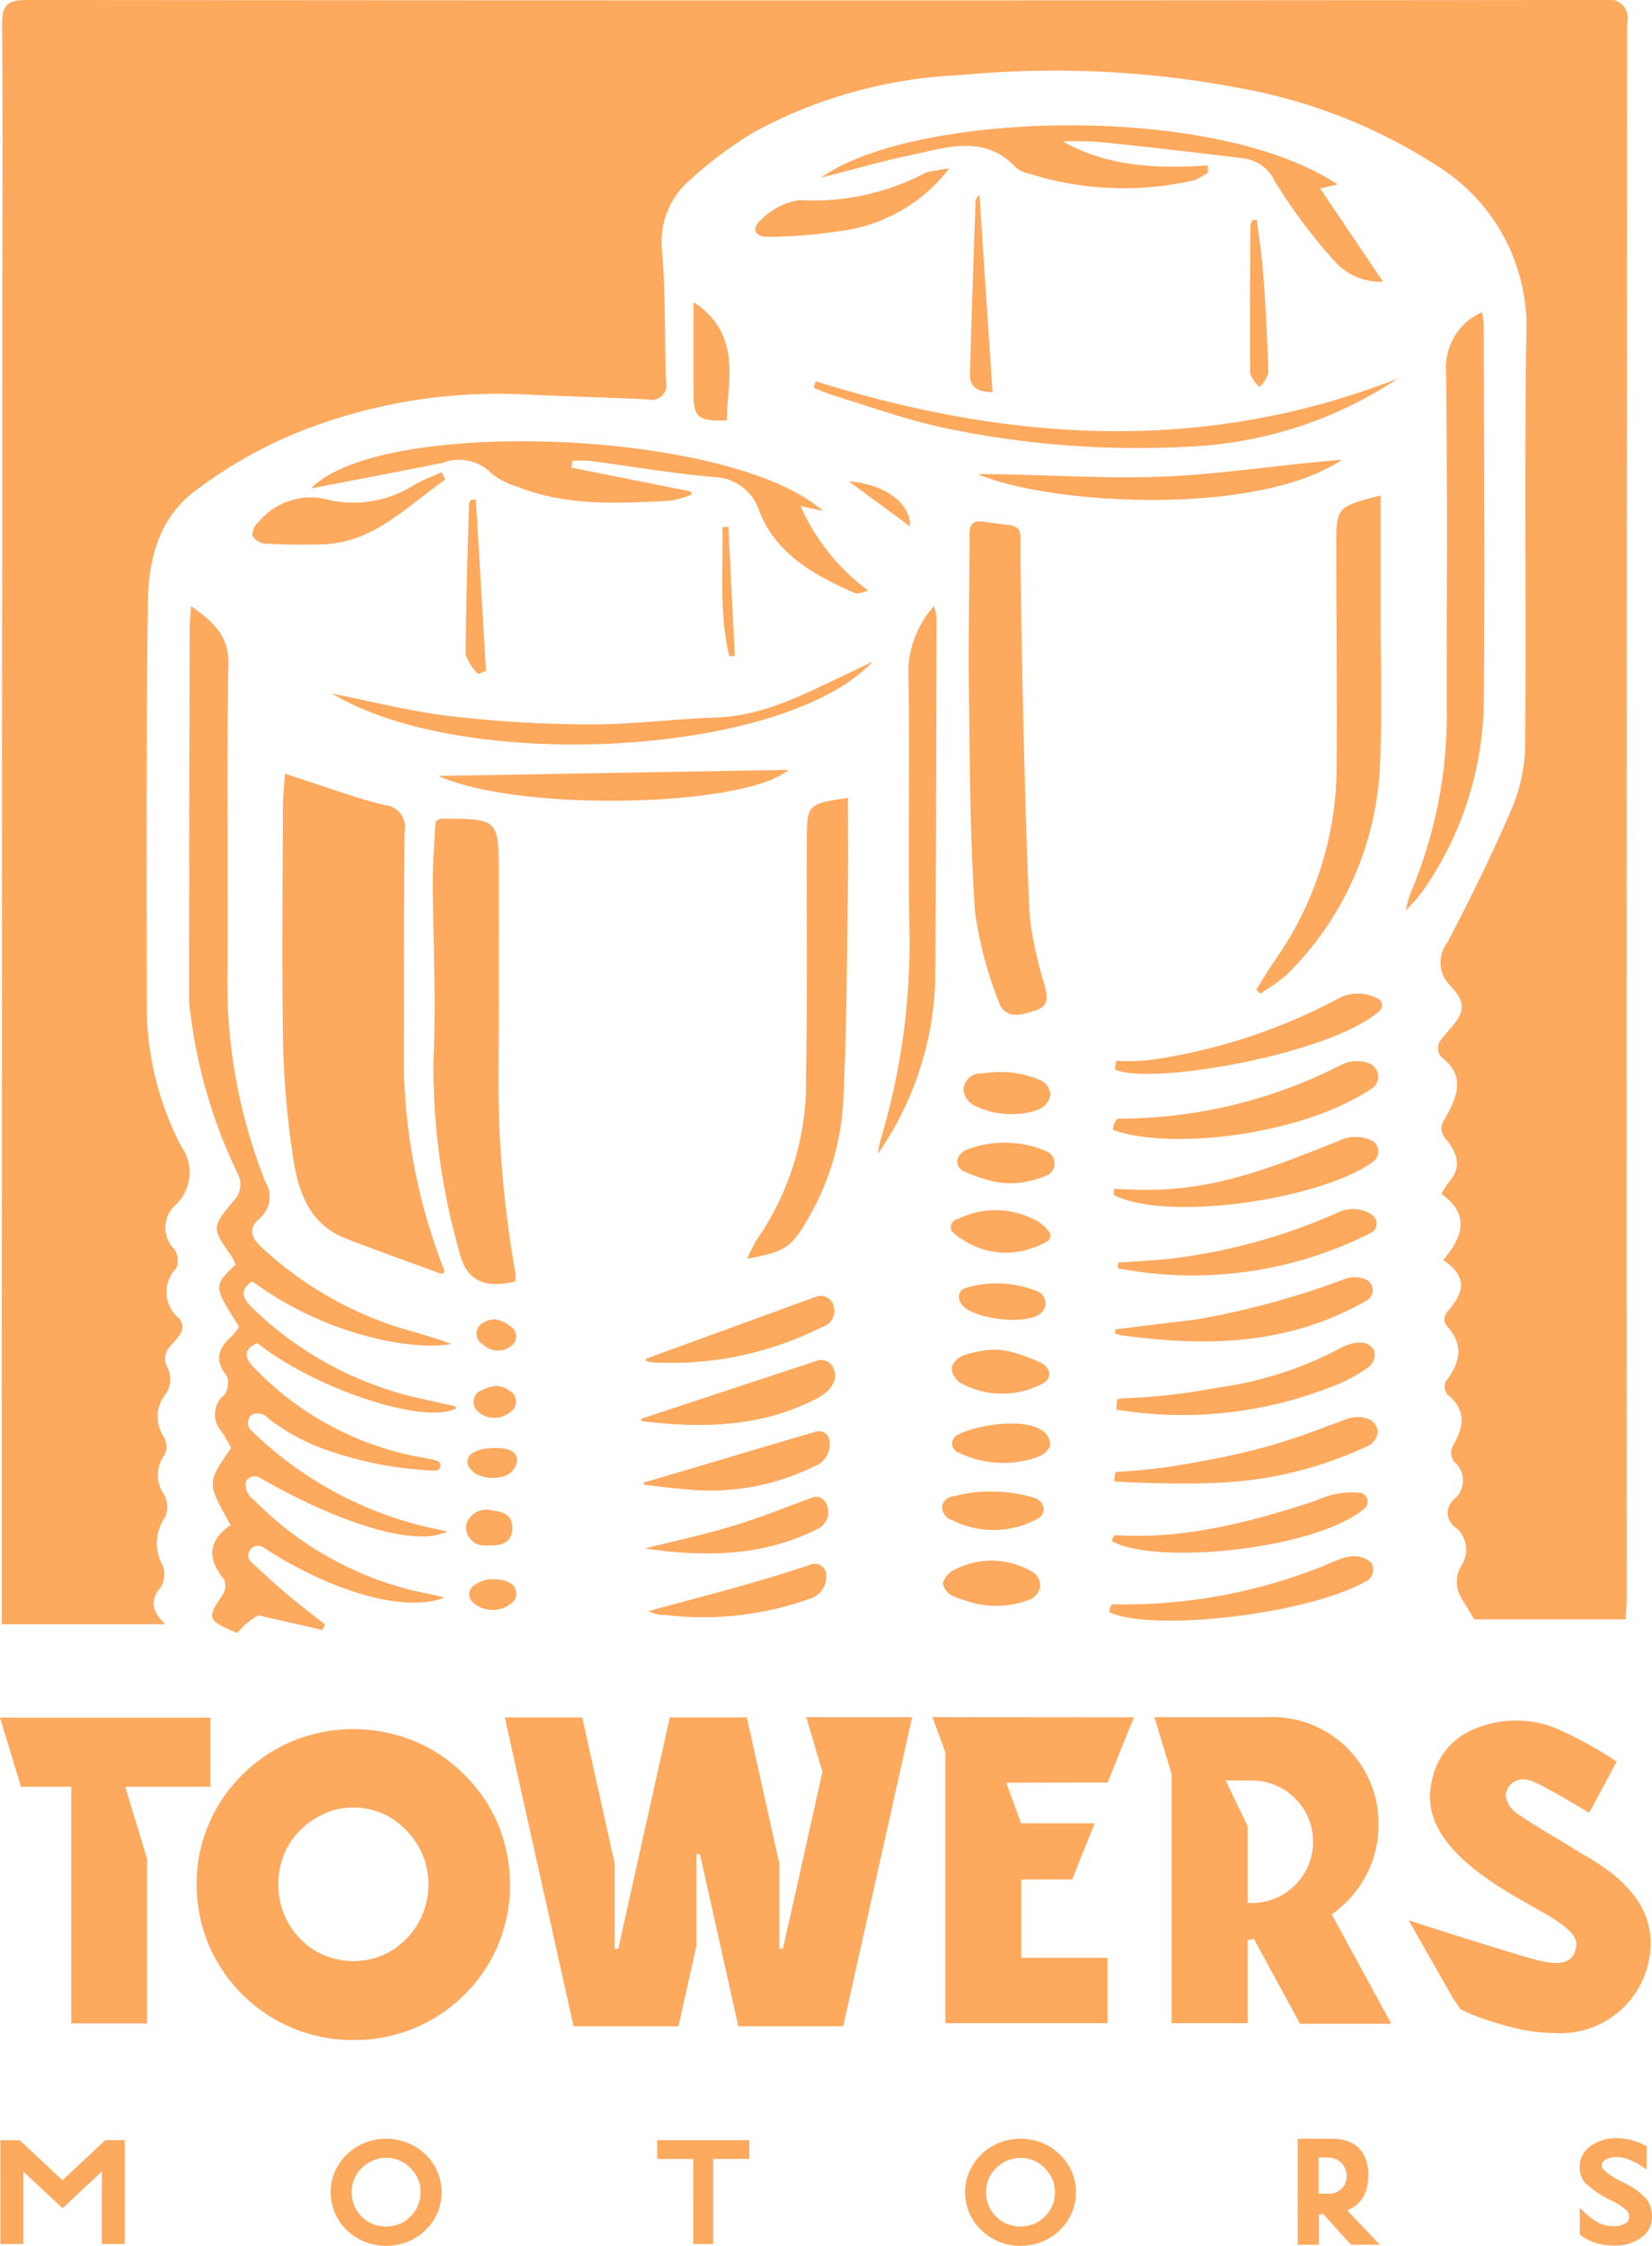 <svg xmlns="http://www.w3.org/2000/svg" width="92" height="125" viewBox="0 0 92 125">
<defs>
    <style>
      .cls-1 {
        fill: #fda95e;
        fill-rule: evenodd;
      }
    </style>
  </defs>
  <path id="лого" class="cls-1" d="M90.533,90.133H82.1l-0.723-1.2a1.741,1.741,0,0,1-.052-1.7l0-.009a1.622,1.622,0,0,0-.227-2.184,0.981,0.981,0,0,1-.131-1.583,1.351,1.351,0,0,0,0-2.108,0.887,0.887,0,0,1-.077-0.838c0.629-1.058.808-2.011-.287-2.9a0.744,0.744,0,0,1-.095-0.725c0.864-1.075.974-2.085,0.1-3.046a0.609,0.609,0,0,1-.021-0.81c0.812-.935,1.32-1.867-0.221-2.9,1.108-1.29,1.514-2.549-.1-3.678a6.612,6.612,0,0,1,.453-0.7c0.7-.81.447-1.616-0.241-2.4a0.845,0.845,0,0,1-.124-0.9c0.921-1.555,1.194-2.57-.017-3.565a0.713,0.713,0,0,1-.1-1c0.164-.2.318-0.385,0.475-0.568,0.871-1.012.959-1.457,0.063-2.453a1.8,1.8,0,0,1-.175-2.4c1.3-2.479,2.538-4.994,3.636-7.566a9.27,9.27,0,0,0,.7-3.486C85,33.834,84.887,26.258,85,18.684a10.537,10.537,0,0,0-4.99-9.469,30.041,30.041,0,0,0-10.9-4.3,55.149,55.149,0,0,0-15.591-.737,26.384,26.384,0,0,0-11.5,3.16A22.063,22.063,0,0,0,38.443,10a4.545,4.545,0,0,0-1.572,3.988c0.2,2.391.135,4.8,0.215,7.206a0.828,0.828,0,0,1-1,1.038c-2.295-.11-4.592-0.167-6.887-0.279a29.887,29.887,0,0,0-12.945,2.25,25.07,25.07,0,0,0-5.45,3.171c-1.93,1.454-2.533,3.754-2.565,6.035-0.105,7.465-.075,14.931-0.069,22.4a16.991,16.991,0,0,0,1.912,7.984,2.485,2.485,0,0,1-.265,3.232,1.7,1.7,0,0,0-.115,2.5,1.152,1.152,0,0,1,.116,1.056,1.9,1.9,0,0,0,.16,2.809l0,0a0.715,0.715,0,0,1,.041.885,4.141,4.141,0,0,1-.465.572,1.019,1.019,0,0,0-.18,1.354,1.549,1.549,0,0,1-.092,1.311,2.041,2.041,0,0,0-.127,2.52,1.046,1.046,0,0,1,0,.951,1.891,1.891,0,0,0,0,2.227,1.467,1.467,0,0,1,.047,1.224A2.5,2.5,0,0,0,9.05,87.11a1.384,1.384,0,0,1-.083,1.211c-0.58.691-.6,1.274,0.236,2.081H0.1c0-3.846,0-7.655,0-11.463Q0.111,48.562.129,18.185c0-5.609.032-11.219-.01-16.828C0.11,0.324.389,0,1.457,0Q45.39,0.04,89.324,0a1.052,1.052,0,0,1,1.289,1.3q-0.037,43.818-.022,87.634C90.59,89.3,90.557,89.652,90.533,90.133ZM13.121,70.371a3.4,3.4,0,0,0-.231-0.457c-1.094-1.568-1.116-1.583.1-3.054a1.308,1.308,0,0,0,.238-1.562,28.334,28.334,0,0,1-2.559-8.418c-0.039-.4-0.135-0.79-0.135-1.185q0-10.323.026-20.646c0-.383.047-0.766,0.082-1.312,1.252,0.9,2.114,1.635,2.078,3.28C12.6,42.658,12.708,48.3,12.67,53.946a29.855,29.855,0,0,0,2.111,11.837,1.565,1.565,0,0,1-.341,2.044c-0.625.54-.461,1.026,0.075,1.548a20.182,20.182,0,0,0,8.505,4.75c0.7,0.213,1.413.4,2.093,0.675-1.687.369-6.624-.224-11.069-3.484-0.827.556-.439,1.048,0.077,1.545a19.442,19.442,0,0,0,9.312,4.985c0.532,0.123,1.385.3,1.913,0.432,0.056,0.015,0,.064.045,0.119-1.793.921-7.881-1.111-11.06-3.644-0.752.32-.748,0.782-0.23,1.323a17.09,17.09,0,0,0,9.519,5.069c0.2,0.035.39,0.075,0.583,0.123,0.045,0.012.09,0.023,0.135,0.036a0.283,0.283,0,0,1-.1.552H24.228a20.525,20.525,0,0,1-6.4-1.284,11.222,11.222,0,0,1-2.9-1.634,0.77,0.77,0,0,0-.848-0.222,0.561,0.561,0,0,0-.111.883A20.886,20.886,0,0,0,24.912,85.23c-1.654.888-5.85-.335-10.437-2.978a0.555,0.555,0,0,0-.788.229,1.016,1.016,0,0,0,.458,1.006,18.6,18.6,0,0,0,8.316,4.9c0.69,0.2,1.513.328,2.29,0.534-2.189.853-6.236-.292-10.084-2.791a0.545,0.545,0,0,0-.7.084l-0.007.008a0.513,0.513,0,0,0,.032.724c0.638,0.586,1.237,1.145,1.86,1.676,0.668,0.569,1.509,1.214,2.2,1.759,0.055,0.1.009,0.111-.1,0.343-1.108-.261-2.456-0.558-3.564-0.819a4.055,4.055,0,0,0-1.173.984c-1.695-.7-1.719-0.818-0.793-2.161A0.9,0.9,0,0,0,12.47,87.9c-0.961-1.168-.857-2.178.374-3.017-1.331-2.357-1.331-2.357.035-4.29-0.167-.289-0.334-0.608-0.529-0.908a1.39,1.39,0,0,1,.132-2.032,1.12,1.12,0,0,0,.141-1.083c-0.736-.912-0.429-1.575.318-2.234a2.75,2.75,0,0,0,.367-0.5C11.88,71.585,11.88,71.585,13.121,70.371ZM24.566,70.9c-1.755-.648-3.518-1.276-5.264-1.948-2.218-.853-2.746-2.823-3.027-4.849a49.491,49.491,0,0,1-.509-5.959c-0.073-4.369-.024-8.739-0.013-13.109,0-.6.068-1.209,0.114-1.974,0.486,0.161.815,0.273,1.146,0.379,1.457,0.466,2.9,1.007,4.38,1.365a1.245,1.245,0,0,1,1.14,1.483c-0.052,4.4-.015,8.811-0.044,13.217a32.737,32.737,0,0,0,1.869,10.172c0.113,0.324.284,0.77,0.4,1.094A0.212,0.212,0,0,1,24.566,70.9ZM28.7,71.322c-1.8.422-2.743-.057-3.138-1.706a37.53,37.53,0,0,1-1.422-10.636c0.161-3.337-.031-6.69-0.034-10.037,0-1.11.1-2.221,0.151-3.214a1.469,1.469,0,0,1,.273-0.16c3.245,0,3.246,0,3.244,3.168,0,3.565.012,7.131-.012,10.7a60.962,60.962,0,0,0,.934,11.377A2.832,2.832,0,0,1,28.7,71.322Zm28.66-20.15a21.962,21.962,0,0,0,.8,3.613c0.153,0.6.307,1.194-.453,1.441-0.8.259-1.75,0.6-2.119-.549A21.6,21.6,0,0,1,54.3,50.759c-0.268-3.767-.28-7.554-0.331-11.335-0.042-3.095,0-6.191.03-9.286,0-.5-0.15-1.241.762-1.1,1.9,0.286,2.089.043,2.078,1.2C56.81,33.33,57.1,46.835,57.357,51.171Zm25.182-33.8c0.034,0.32.087,0.6,0.088,0.874,0.011,6.989.069,13.978,0,20.965a18.678,18.678,0,0,1-3.491,10.509c-0.181.263-.423,0.486-0.847,0.966a7.273,7.273,0,0,1,.232-0.916,25.454,25.454,0,0,0,2.047-10.5c-0.006-6.188.043-12.376-.04-18.563A3.36,3.36,0,0,1,82.539,17.375Zm-5.656,10.2c0,2.325,0,4.538,0,6.752,0,2.582.088,5.17-.018,7.748a17.42,17.42,0,0,1-5.243,12.211,10.885,10.885,0,0,1-1.454,1.021l-0.209-.22c0.358-.564.7-1.143,1.078-1.69a18.844,18.844,0,0,0,3.4-10.857c0.038-4.039-.025-8.078-0.023-12.118C74.415,28.212,74.434,28.212,76.884,27.58ZM47.223,44.408c0,1.573.021,3.127,0,4.68-0.066,4.073-.059,8.151-0.265,12.216a14.433,14.433,0,0,1-1.907,6.431c-0.943,1.658-1.275,1.946-3.438,2.322a7.557,7.557,0,0,1,.546-1.076,15.38,15.38,0,0,0,2.727-9.144c0.088-4.365.032-8.734,0.048-13.1C44.938,44.778,44.979,44.745,47.223,44.408Zm-1.5-34.519c5.058-3.65,21.8-4.244,28.772.38l-0.975.22,3.5,5.194a3.45,3.45,0,0,1-2.7-1.147,30.561,30.561,0,0,1-3.32-4.434,2.209,2.209,0,0,0-1.7-1.282q-3.8-.468-7.6-0.871a17.4,17.4,0,0,0-2.518-.08c2.492,1.412,5.25,1.529,8.073,1.338l0.014,0.4a3.66,3.66,0,0,1-.792.433,17.533,17.533,0,0,1-9.171-.376,1.511,1.511,0,0,1-.695-0.308c-1.8-1.934-3.933-1.131-5.991-.7C49.078,8.975,47.551,9.424,45.723,9.889Zm0.108,18.552-1.252-.277a11.745,11.745,0,0,0,3.765,4.7,1.7,1.7,0,0,1-.689.17c-2.233-.986-4.372-2.124-5.354-4.541a2.736,2.736,0,0,0-2.553-1.942c-2.315-.2-4.612-0.6-6.919-0.9a7.4,7.4,0,0,0-.949-0.006l-0.063.382,6.633,1.323,0.077,0.17a5.33,5.33,0,0,1-1.2.35c-2.878.146-5.766,0.321-8.526-.785a3.909,3.909,0,0,1-1.439-.746,2.543,2.543,0,0,0-2.709-.579c-2.481.5-4.968,0.968-7.332,1.427C21.167,23.177,40.723,23.887,45.831,28.441Zm6.18,5.293a3.686,3.686,0,0,1,.148.647c-0.02,6.764-.023,13.528-0.082,20.293a17.748,17.748,0,0,1-3.2,9.557c0.05-.254.084-0.512,0.154-0.76a38.227,38.227,0,0,0,1.624-11.264c-0.1-5.018.024-10.039-.068-15.057A5.667,5.667,0,0,1,52.011,33.734ZM45.434,21.227c10.835,3.382,21.641,4.054,32.407-.156A22.759,22.759,0,0,1,67.134,24.8a52.133,52.133,0,0,1-14.688-1.012c-2.087-.462-3.868-1.114-5.918-1.741a11.6,11.6,0,0,1-1.211-.467A1.642,1.642,0,0,1,45.434,21.227ZM18.506,38.61c2.266,0.444,4.388.994,6.545,1.246a68.772,68.772,0,0,0,7.708.465c2.367,0.01,4.733-.3,7.1-0.383,2.724-.09,5.024-1.358,7.39-2.466,0.381-.178.758-0.364,1.35-0.649C43.7,42.081,25.934,43.079,18.506,38.61ZM74.74,25.588c-4.809,3.216-16.37,2.488-20.287.8,3.452,0,6.874.275,10.245,0.142S71.384,25.854,74.74,25.588Zm-50.334,17.6,19.5-.338C41.559,44.9,29.034,45.246,24.405,43.186ZM24.792,26.7c-2.134,1.471-3.957,3.51-6.853,3.6-1.054.034-2.111,0.017-3.163-.043a0.946,0.946,0,0,1-.729-0.451,1.075,1.075,0,0,1,.376-0.782,3.789,3.789,0,0,1,4.021-1.163,6.371,6.371,0,0,0,4.726-.936c0.457-.248.951-0.429,1.428-0.64Zm10.972,52.25,9.714-3.209a0.753,0.753,0,0,1,.885.311c0.37,0.624.019,1.327-.9,1.8-3.034,1.574-6.32,1.662-9.683,1.251A0.081,0.081,0,0,1,35.763,78.946Zm17.1-69.581a9.066,9.066,0,0,1-6.093,3.494,27.566,27.566,0,0,1-3.907.32c-0.809.036-1.081-.443-0.462-0.969a3.851,3.851,0,0,1,2.1-1.075,13.47,13.47,0,0,0,6.952-1.473,0.966,0.966,0,0,1,.3-0.114C52.034,9.5,52.315,9.455,52.859,9.366ZM35.89,82.505c3.136-.914,6.312-1.879,9.532-2.817a0.6,0.6,0,0,1,.738.352,1.321,1.321,0,0,1-.864,1.6,13.128,13.128,0,0,1-7.352,1.225c-0.668-.042-1.381-0.15-2.046-0.227A0.068,0.068,0,0,1,35.89,82.505Zm0.1-6.885c3.145-1.148,6.219-2.266,9.447-3.444a0.749,0.749,0,0,1,.934.364,0.948,0.948,0,0,1-.62,1.334,18.641,18.641,0,0,1-9.189,1.966C36.3,75.822,35.837,75.8,35.994,75.62Zm9.169,11.456a0.633,0.633,0,0,1,.837.461,1.268,1.268,0,0,1-.912,1.45,17.612,17.612,0,0,1-8.04.9,1.861,1.861,0,0,1-.922-0.213C39.156,88.837,42.149,88.1,45.163,87.076Zm0.075-3.725a0.608,0.608,0,0,1,.769.313,1.039,1.039,0,0,1-.471,1.432c-3.047,1.549-6.307,1.573-9.626,1.091,1.645-.415,3.31-0.767,4.929-1.263C42.3,84.475,43.732,83.907,45.239,83.351ZM38.619,16.818c2.827,1.836,1.826,4.649,1.863,6.579-1.6.064-1.859-.16-1.862-1.49C38.616,20.283,38.619,18.659,38.619,16.818Zm15.926-5.97c0.246,3.71.485,7.313,0.728,10.979-0.71-.02-1.277-0.187-1.255-1,0.087-3.235.2-6.471,0.313-9.706A1,1,0,0,1,54.545,10.847ZM57.21,61.933a4.831,4.831,0,0,1-2.277-.13,3.148,3.148,0,0,1-.556-0.219,1.141,1.141,0,0,1-.725-0.919,0.974,0.974,0,0,1,1.1-.918,5.684,5.684,0,0,1,3.121.345,0.954,0.954,0,0,1,.62.856,1.064,1.064,0,0,1-.741.831A2.876,2.876,0,0,1,57.21,61.933Zm-4.23,6.548a0.472,0.472,0,0,1,.369-0.635,4.725,4.725,0,0,1,4.165-.01,2.3,2.3,0,0,1,.907.715,0.39,0.39,0,0,1-.07.526,4.218,4.218,0,0,1-.982.428,4.315,4.315,0,0,1-3.741-.5A2.07,2.07,0,0,1,52.98,68.482ZM26.5,27.811l0.564,9.527-0.431.176a2.682,2.682,0,0,1-.7-1.073c0.011-2.792.109-5.585,0.187-8.378a0.705,0.705,0,0,1,.128-0.254H26.5ZM70,12.246c0.125,1.066.289,2.128,0.365,3.2,0.127,1.77.221,3.543,0.269,5.317a1.91,1.91,0,0,1-.493.777,1.9,1.9,0,0,1-.519-0.752c-0.028-2.753,0-5.507.012-8.261a0.79,0.79,0,0,1,.118-0.272ZM53.424,72.339a0.514,0.514,0,0,1,.323-0.641,5.986,5.986,0,0,1,3.959.151,0.72,0.72,0,0,1,.189,1.293c-0.864.613-3.662,0.29-4.334-.525A0.815,0.815,0,0,1,53.424,72.339ZM27.363,84.063c0.852,0.1,1.156.347,1.175,1.027-0.045.869-.742,0.958-1.431,0.925a1.023,1.023,0,0,1-1.149-1.127A1.149,1.149,0,0,1,27.363,84.063Zm13.2-54.748q0.177,3.6.355,7.192l-0.3.02c-0.581-2.364-.331-4.784-0.386-7.184Zm-14,52.754a1.318,1.318,0,0,1-.4-0.347,0.554,0.554,0,0,1,.15-0.842,2.1,2.1,0,0,1,.836-0.264c0.809-.078,1.723.015,1.639,0.764a1.091,1.091,0,0,1-.583.738A2.128,2.128,0,0,1,26.566,82.069ZM26.348,89.2l-0.014-.014a0.593,0.593,0,0,1,.117-0.975,1.777,1.777,0,0,1,.8-0.308c0.7-.041,1.666.143,1.473,0.989a0.57,0.57,0,0,1-.137.247A1.647,1.647,0,0,1,26.348,89.2Zm0.343-10.574-0.065-.058a0.7,0.7,0,0,1,.257-1.213,1.969,1.969,0,0,1,.807-0.211,1.308,1.308,0,0,1,.683.261A0.684,0.684,0,0,1,28.4,78.6l-0.126.092A1.349,1.349,0,0,1,26.691,78.624Zm0.363-3.665L26.843,74.8a0.681,0.681,0,0,1,.121-1.2,1.092,1.092,0,0,1,.592-0.169,1.84,1.84,0,0,1,.855.379,0.661,0.661,0,0,1,.066,1.1l-0.015.013A1.189,1.189,0,0,1,27.054,74.959ZM50.671,29.291l-3.4-2.5C49.23,26.939,50.731,27.987,50.671,29.291Zm6.516,36.475a4.416,4.416,0,0,1-1.92-.024,8.744,8.744,0,0,1-1.515-.515,0.645,0.645,0,0,1-.451-0.6,0.853,0.853,0,0,1,.538-0.64,5.891,5.891,0,0,1,4.416.084,0.733,0.733,0,0,1,.021,1.363A6.071,6.071,0,0,1,57.187,65.766Zm-2.309,9.387a3.875,3.875,0,0,1,1.49.106,10.357,10.357,0,0,1,1.5.546c0.723,0.324.757,0.956,0.091,1.26a4.822,4.822,0,0,1-4.506-.111A1.079,1.079,0,0,1,53,76.087a1.113,1.113,0,0,1,.684-0.66A6.8,6.8,0,0,1,54.878,75.153Zm-1.555,5.672a0.536,0.536,0,0,1,0-.963c1.346-.668,3.806-0.877,4.651-0.272a0.912,0.912,0,0,1,.5.888,1.145,1.145,0,0,1-.617.59,5.694,5.694,0,0,1-4.52-.241Zm1.73,2.2a7.665,7.665,0,0,1,2.595.361,0.723,0.723,0,0,1,.464.532,0.581,0.581,0,0,1-.376.636,5.093,5.093,0,0,1-4.706.058,0.79,0.79,0,0,1-.567-0.8,0.768,0.768,0,0,1,.709-0.545A7.339,7.339,0,0,1,55.052,83.022Zm2.113,6.071a5.117,5.117,0,0,1-3.2.055c-0.274-.083-0.545-0.172-0.808-0.28a0.958,0.958,0,0,1-.648-0.753,1.227,1.227,0,0,1,.626-0.74,4.465,4.465,0,0,1,4.322.092,0.878,0.878,0,0,1,.465.863,1,1,0,0,1-.739.756Zm4.815-26.2a0.883,0.883,0,0,1,.266-0.633A27.221,27.221,0,0,0,74.631,59.3a1.912,1.912,0,0,1,1.649-.1,0.788,0.788,0,0,1,.129,1.373C72.609,63.156,65.27,64.059,61.98,62.892Zm0.053,3.631a0.74,0.74,0,0,1,.033-0.364,23.735,23.735,0,0,0,2.929.03c3.434-.216,6.374-1.432,9.515-2.674a2.153,2.153,0,0,1,1.894-.036,0.7,0.7,0,0,1,.071,1.169C73.635,66.738,65.1,68.037,62.034,66.523Zm0.078,7.467c1.494-.189,3.049-0.373,4.588-0.566a46.27,46.27,0,0,0,8.129-2.218,1.569,1.569,0,0,1,1.229,0,0.662,0.662,0,0,1,.049,1.18l-0.1.057c-4.23,2.367-8.564,2.519-13.239,1.915a3.068,3.068,0,0,1-.669-0.134C62.112,74.132,62.1,74.086,62.112,73.99Zm14.425,1.2a0.891,0.891,0,0,1-.391.947,8.957,8.957,0,0,1-2.137,1.1,22.65,22.65,0,0,1-11.7,1.238,0.207,0.207,0,0,1-.119-0.017,1.222,1.222,0,0,1,.06-0.6,3.22,3.22,0,0,1,.523-0.044,33.106,33.106,0,0,0,5.008-.581,20.309,20.309,0,0,0,6.7-2.116c0.492-.3,1.621-0.743,2.055.062v0ZM62.27,70.269c0.754-.031,1.9-0.122,2.726-0.19a32.225,32.225,0,0,0,9.528-2.6,1.9,1.9,0,0,1,1.838.108,0.587,0.587,0,0,1-.016,1.035,22,22,0,0,1-14.093,1.969Zm-0.362,15.5a1.185,1.185,0,0,1,.1-0.224,0.136,0.136,0,0,1,.135-0.1c3.76,0.264,7.731-.78,11.217-1.951a4.512,4.512,0,0,1,2.42-.4,0.5,0.5,0,0,1,.216.861C73.3,86.253,64.279,87.151,61.907,85.766ZM76.834,56.26c-2.69,2.413-12.777,4.183-14.742,3.265a3.2,3.2,0,0,1,.075-0.483,10.79,10.79,0,0,0,2.511-.139,31.728,31.728,0,0,0,9.785-3.29,2.326,2.326,0,0,1,2.235-.049A0.417,0.417,0,0,1,76.834,56.26ZM76.016,88.044c-3.245,1.79-11.287,2.715-13.969,1.8a0.99,0.99,0,0,1-.272-0.121,0.866,0.866,0,0,1,.149-0.432,29.712,29.712,0,0,0,11.821-2.152c0.826-.337,1.733-0.878,2.592-0.189l0.006,0A0.74,0.74,0,0,1,76.016,88.044Zm-13.9-6.116a32.766,32.766,0,0,0,4.928-.628,34.62,34.62,0,0,0,7-1.971c0.7-.2,1.341-0.68,2.192-0.336a0.86,0.86,0,0,1,.495.67,1,1,0,0,1-.689.878,21.707,21.707,0,0,1-8.571,2c-1.454.085-5.087-.028-5.433-0.1C62.057,82.323,62.1,82.049,62.116,81.927ZM3.479,121.353L1.1,119.125H0.02V124.9H1.3v-4.035l2.183,2.041,2.188-2.041V124.9H6.943v-5.778H5.865Zm20.2-1.445a3.014,3.014,0,0,0-.995-0.645,3.245,3.245,0,0,0-2.361,0,3.1,3.1,0,0,0-1,.645,2.966,2.966,0,0,0-.671.962,2.809,2.809,0,0,0-.236,1.125,2.912,2.912,0,0,0,.906,2.139,3.056,3.056,0,0,0,.994.642A3.15,3.15,0,0,0,21.5,125a3.225,3.225,0,0,0,1.185-.219,3.145,3.145,0,0,0,1.005-.649,2.9,2.9,0,0,0,.665-0.955,2.84,2.84,0,0,0,.234-1.134A2.873,2.873,0,0,0,23.681,119.908Zm-0.259,2.111a1.881,1.881,0,0,1-.145.731,1.905,1.905,0,0,1-.416.617,1.86,1.86,0,0,1-.619.417,2,2,0,0,1-1.484,0,1.83,1.83,0,0,1-.616-0.413,1.889,1.889,0,0,1-.413-0.616,1.908,1.908,0,0,1-.144-0.732,1.946,1.946,0,0,1,.144-0.739,1.8,1.8,0,0,1,.412-0.61,2.045,2.045,0,0,1,.634-0.421A1.869,1.869,0,0,1,21.5,120.1a1.913,1.913,0,0,1,.737.144,1.866,1.866,0,0,1,.618.421,1.986,1.986,0,0,1,.426.628A1.849,1.849,0,0,1,23.422,122.019ZM25.84,98.762a8.483,8.483,0,0,0-2.814-1.872,8.956,8.956,0,0,0-6.68-.006,8.709,8.709,0,0,0-2.828,1.875,8.575,8.575,0,0,0-1.9,2.791,8.357,8.357,0,0,0-.669,3.266,8.843,8.843,0,0,0,.65,3.376,8.74,8.74,0,0,0,4.726,4.7,8.7,8.7,0,0,0,3.332.656,8.675,8.675,0,0,0,6.2-2.52,8.509,8.509,0,0,0,2.544-6.067,8.784,8.784,0,0,0-.645-3.377A8.648,8.648,0,0,0,25.84,98.762Zm-1.982,6.129a4.28,4.28,0,0,1-1.224,3.014,4.044,4.044,0,0,1-1.348.931,4.258,4.258,0,0,1-3.233-.008,3.962,3.962,0,0,1-1.342-.925,4.231,4.231,0,0,1-.9-1.376,4.372,4.372,0,0,1-.313-1.636,4.448,4.448,0,0,1,.313-1.654,4.027,4.027,0,0,1,.9-1.363,4.43,4.43,0,0,1,1.382-.942,3.964,3.964,0,0,1,1.575-.328,4.02,4.02,0,0,1,2.952,1.265,4.453,4.453,0,0,1,.928,1.4A4.251,4.251,0,0,1,23.858,104.891ZM36.6,120.165h2.009V124.9h1.11v-4.738H41.73v-1.04H36.6v1.04Zm22.41-.257a3.016,3.016,0,0,0-.995-0.645,3.245,3.245,0,0,0-2.361,0,3.094,3.094,0,0,0-1,.645,2.96,2.96,0,0,0-.671.962,2.809,2.809,0,0,0-.236,1.125,2.912,2.912,0,0,0,.907,2.139,3.056,3.056,0,0,0,.994.642,3.15,3.15,0,0,0,1.178.226,3.225,3.225,0,0,0,1.185-.219,3.145,3.145,0,0,0,1.005-.649,2.9,2.9,0,0,0,.665-0.955,2.842,2.842,0,0,0,.234-1.134A2.874,2.874,0,0,0,59.012,119.908Zm-0.259,2.111a1.881,1.881,0,0,1-.145.731,1.9,1.9,0,0,1-.416.617,1.861,1.861,0,0,1-.619.417,2,2,0,0,1-1.484,0,1.819,1.819,0,0,1-.616-0.413,1.886,1.886,0,0,1-.557-1.348,1.948,1.948,0,0,1,.144-0.739,1.8,1.8,0,0,1,.412-0.61,2.046,2.046,0,0,1,.634-0.421,1.868,1.868,0,0,1,.723-0.146,1.912,1.912,0,0,1,.737.144,1.869,1.869,0,0,1,.618.421,1.977,1.977,0,0,1,.426.628A1.853,1.853,0,0,1,58.752,122.019Zm32.922,0.357a4.014,4.014,0,0,0-1.28-.905l-0.138-.069c-0.957-.5-1.06-0.766-1.06-0.858a0.377,0.377,0,0,1,.2-0.327,1.129,1.129,0,0,1,.623-0.154,1.98,1.98,0,0,1,.669.121,3.581,3.581,0,0,1,.755.4l0.259,0.174v-1.3l-0.09-.046a3.6,3.6,0,0,0-.773-0.3,3.232,3.232,0,0,0-.783-0.1,2.407,2.407,0,0,0-1.485.441,1.416,1.416,0,0,0-.6,1.174,1.319,1.319,0,0,0,.322.886,5.674,5.674,0,0,0,1.433.961,3.761,3.761,0,0,1,.857.545,0.5,0.5,0,0,1,.144.352,0.425,0.425,0,0,1-.206.376,1.2,1.2,0,0,1-.67.16,1.854,1.854,0,0,1-.788-0.172,3.058,3.058,0,0,1-.8-0.58l-0.282-.271v1.5l0.071,0.049a2.982,2.982,0,0,0,.863.421,3.544,3.544,0,0,0,1,.131,2.408,2.408,0,0,0,1.483-.44A1.4,1.4,0,0,0,92,123.4,1.624,1.624,0,0,0,91.674,122.376Zm-16.647.647a1.741,1.741,0,0,0,1.08-1.2c0.194-.7.285-2.587-1.642-2.771-0.043,0-.118-0.007-0.16-0.008H74.231c-0.21,0-.414,0-0.6,0H72.268v0.946h0v4.951h1.185v-1.687l0.247-.018c0.046,0.061,1.534,1.7,1.534,1.7h1.6Zm-1.036-.928h-0.55v-2.008h0.55a1.024,1.024,0,0,1,1.006,1A0.975,0.975,0,0,1,73.991,122.1ZM11.717,95.6H0l1.168,3.85h2.8v13.171H8.194v-9.137l-0.72-2.374h0l-0.5-1.66h4.745V95.6ZM74.161,106.55a6.062,6.062,0,0,0,2.611-5.01,5.926,5.926,0,0,0-5.88-5.971c-0.063,0-.125,0-0.187.006v0H64.288l0.962,3.175v13.859h4.228v-4.625c0.134-.02.251-0.044,0.348-0.068l2.573,4.723h5.035l0.035-.019Zm-4.534-.633c-0.05,0-.1,0-0.149-0.006v-4.274L68.254,99.1h1.257c0.03,0,.06,0,0.091,0A3.41,3.41,0,1,1,69.627,105.917ZM88,103.12s-0.7-.438-0.887-0.546c-1.345-.8-1.9-1.141-2.511-1.558a1.533,1.533,0,0,1-.757-1.082,0.98,0.98,0,0,1,1-.9,1.769,1.769,0,0,1,.659.179c0.923,0.427,3,1.687,3,1.687l1.529-2.851a21.576,21.576,0,0,0-3.539-1.919,6.03,6.03,0,0,0-4.558.174,3.912,3.912,0,0,0-2.212,2.9c-0.737,3.3,3.248,5.558,5.5,6.844,0.162,0.093.789,0.442,0.789,0.442,1.97,1.145,1.872,1.626,1.684,2.163-0.347.993-1.85,0.5-2.368,0.371-0.418-.105-4.111-1.238-6.882-2.144l2.382,4.186a8.1,8.1,0,0,0,.5.75,5.847,5.847,0,0,0,.966.433,19.413,19.413,0,0,0,2.095.638,9.14,9.14,0,0,0,2.125.266,5.026,5.026,0,0,0,5.167-3.475C92.853,105.876,89.472,103.974,88,103.12ZM44.9,95.574l0.9,3.049-1.763,7.913,0-.011L43.6,108.459H43.4v-4.74l-1.8-8.085,0.01-.044H37.28l0.01,0.044-2.429,10.9v0l-0.429,1.936h-0.2v-4.743L32.423,95.59H28.112l3.83,17.191h5.84l1-4.468V103.2h0.2l0.47,2.121,0-.011,1.664,7.471h5.839l3.842-17.207H44.9Zm11.978,9.034h2.833l1.246-3.126H56.861l-0.822-2.258h0.994l4.651-.009,1.461-3.632-11.216-.009,0.717,1.962v15.072h4.228v0h4.8v-3.639h-4.8v-4.354Z"/>
</svg>
